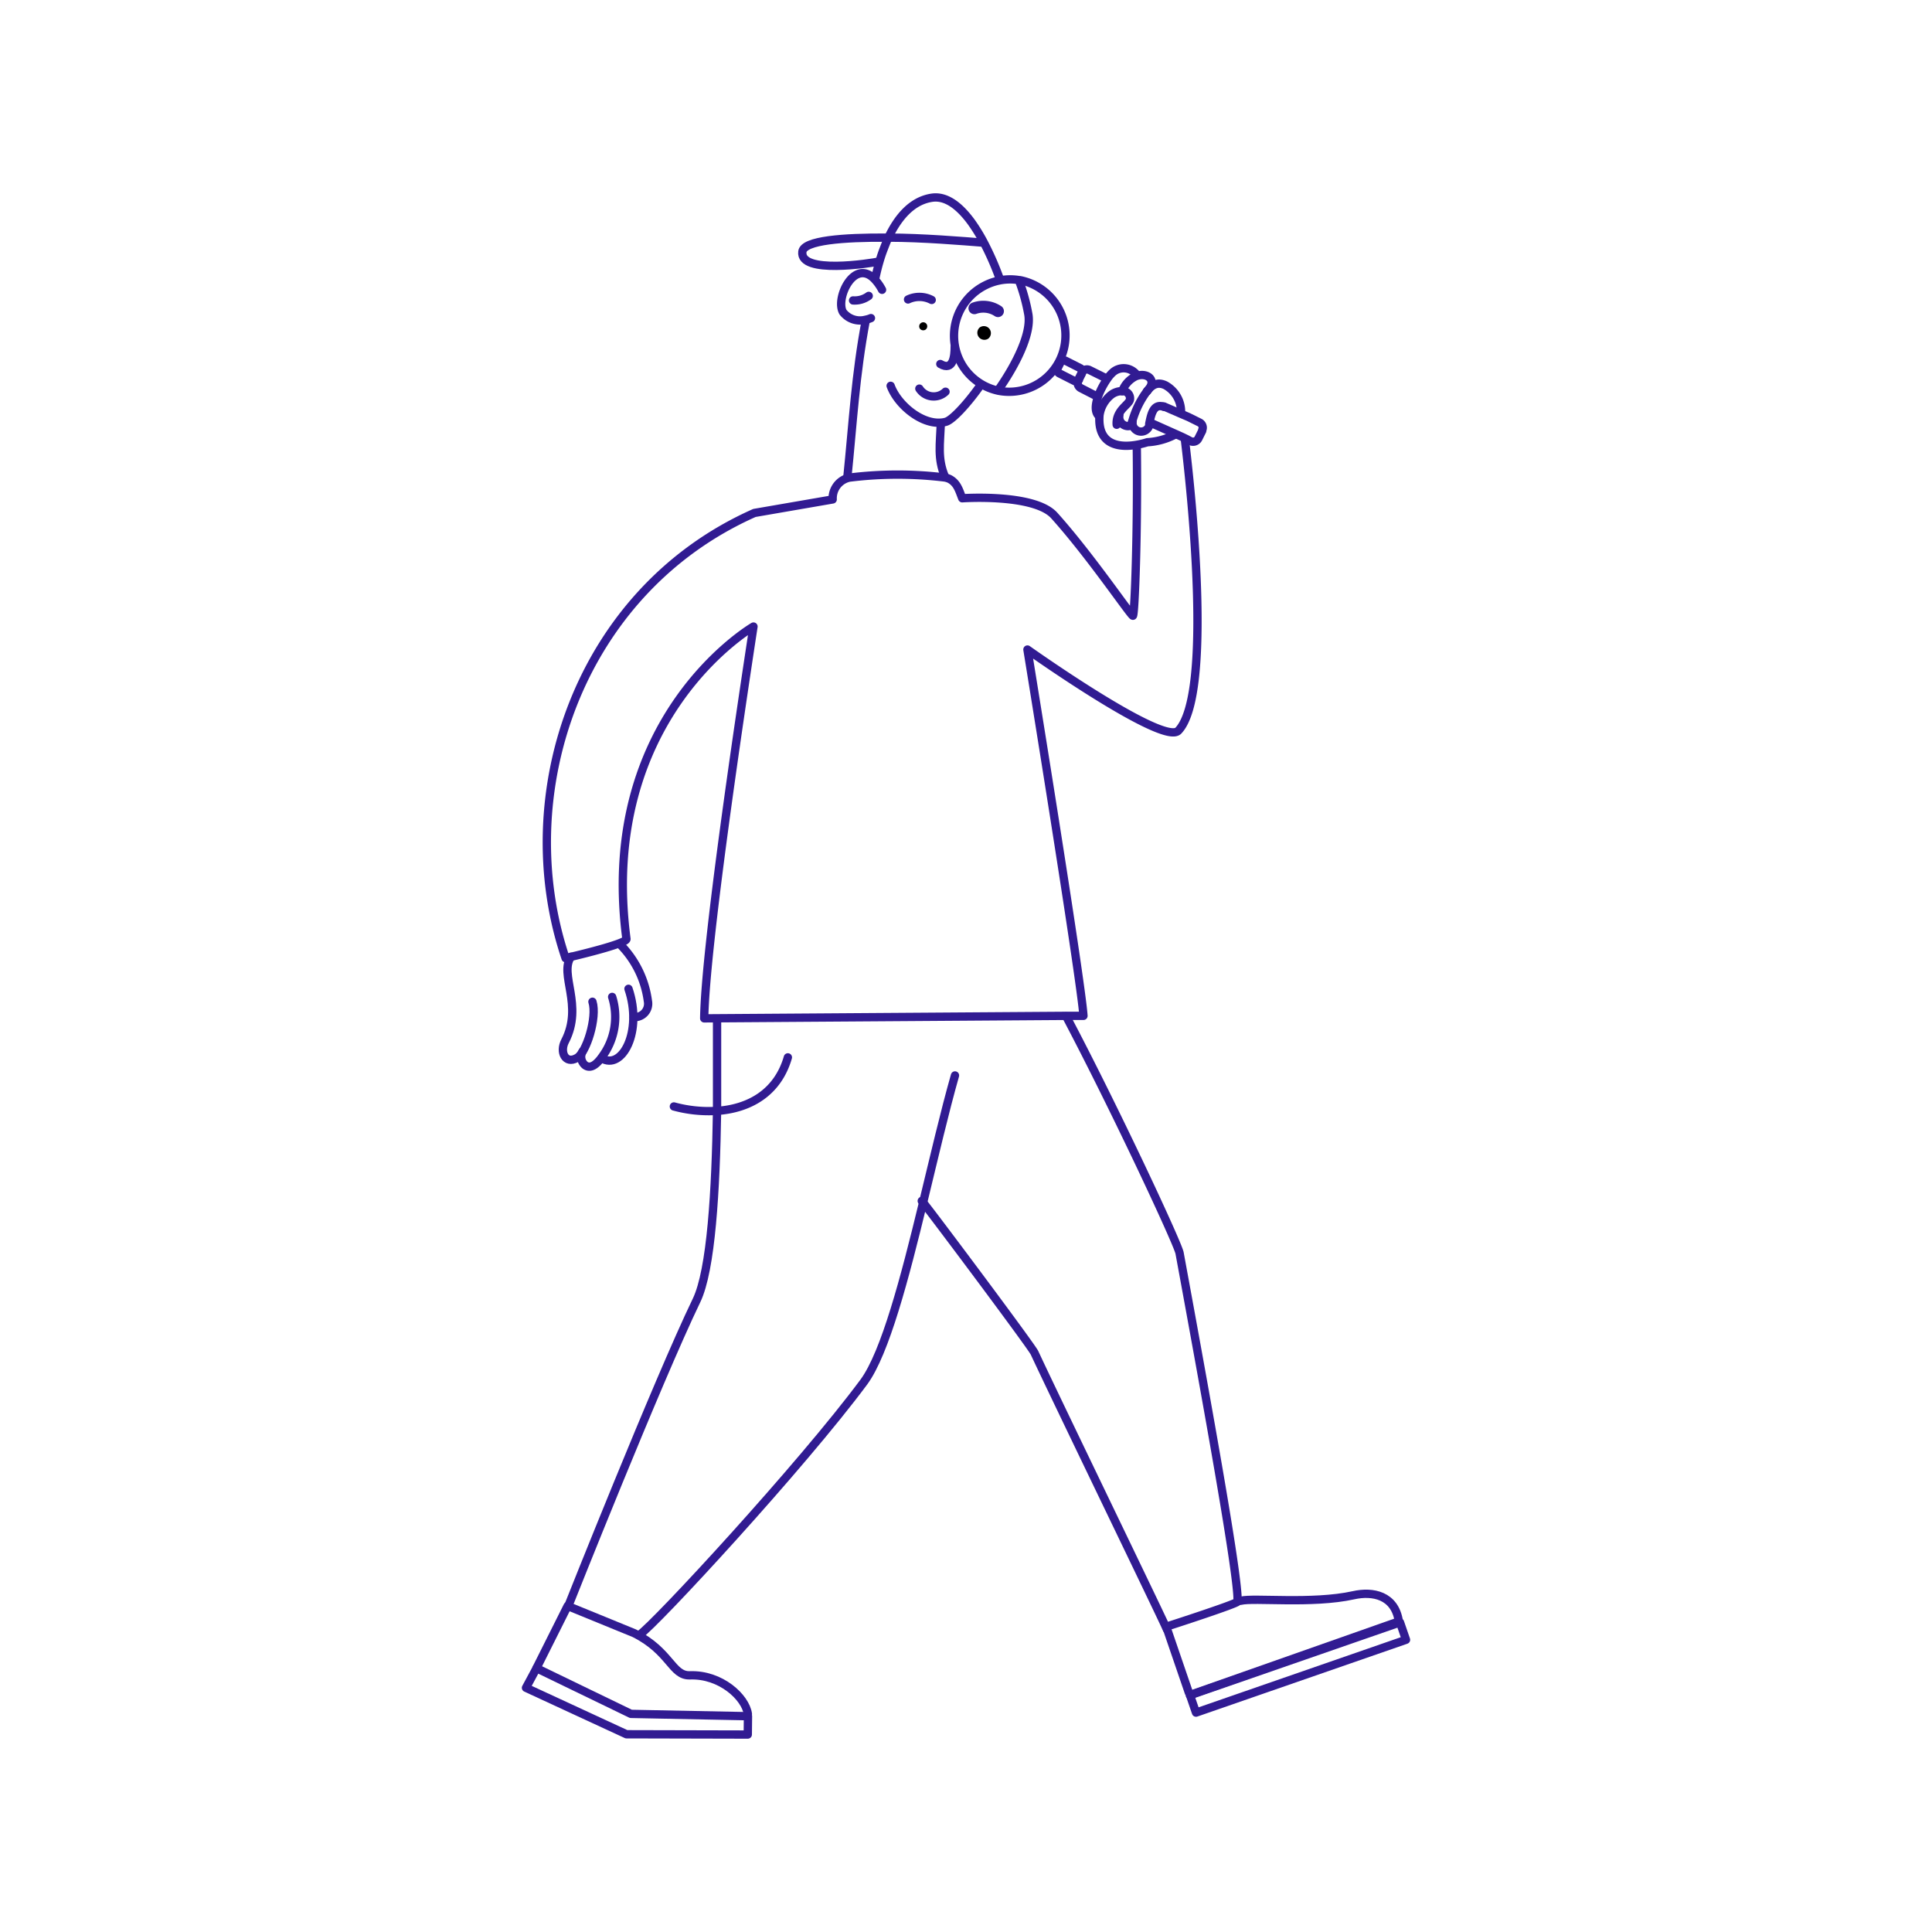 <svg id="Layer_1" data-name="Layer 1" xmlns="http://www.w3.org/2000/svg" viewBox="0 0 200 200">
<defs>
<style>
.cls-1,.cls-2,.cls-3,.cls-4{fill:none;stroke:#311B92;}.cls-1,.cls-2,.cls-4{stroke-linecap:round;}.cls-1{stroke-linejoin:round;}.cls-1,.cls-2,.cls-3{stroke-width:0.86px;}.cls-2,.cls-3,.cls-4{stroke-miterlimit:10;}.cls-4{stroke-width:1.23px;}
</style>
</defs>
<path d="M102.44,34.06a.73.73,0,0,1-.14,1,.73.73,0,0,1-.88-1.16A.73.73,0,0,1,102.44,34.06Z"/>
<path d="M95.92,33.55a.42.42,0,0,1-.12.58.43.43,0,0,1-.58-.12.42.42,0,0,1,.13-.58A.41.41,0,0,1,95.92,33.55Z"/>
<polygon class="cls-1" points="123.81 177.29 145.55 169.75 144.93 167.95 123.19 175.49 123.81 177.29"/>
<path class="cls-2" d="M95.42,124.32a1.5,1.5,0,0,1,.14.16c1.33,1.67,11.21,14.88,11.53,15.56,2.33,5,12.69,26.38,13.59,28.37l0,0c.67-.21,7.41-2.4,7.43-2.61v-.08c.12-2.39-3-19.69-6-36-.18-1-6.72-15-11.74-24.51v0"/>
<path class="cls-1" d="M128.45,165.71c1.31-.34,7.41.37,11.66-.57,2-.45,4.29,0,4.7,2.71l-21.64,7.62"/>
<polyline class="cls-3" points="120.66 168.17 120.73 168.39 123.1 175.31"/>
<path class="cls-2" d="M66.16,169.27c1.63-1.08,16.86-17.56,23.27-26.21,2.2-3,4.23-10.74,6.13-18.58,1.14-4.7,2.24-9.43,3.3-13.15"/>
<path class="cls-2" d="M74.23,105.89c0,2.84,0,6,0,9.11-.13,8.2-.6,16.46-2.13,19.63-4,8.28-13.24,31.55-13.24,31.55"/>
<path class="cls-2" d="M81.56,109.46c-1.06,3.67-4,5.32-7.37,5.54a13.69,13.69,0,0,1-4.43-.46"/>
<polygon class="cls-1" points="55.54 172.69 55.54 172.69 54.45 174.72 64.85 179.53 77.41 179.56 77.43 177.66 77.42 177.66 65.31 177.42 55.54 172.69"/>
<path class="cls-1" d="M77.42,177.43c-.24-1.72-2.8-4.12-6-4-1.88.06-2-2.47-5.76-4.36l-6.9-2.82-3.22,6.43"/>
<path class="cls-2" d="M98.83,35.93c0,.87-.13,2.55-1.49,1.75"/>
<path class="cls-2" d="M101.5,39.88c-1.41,2-2.92,3.59-3.57,3.78a2.35,2.35,0,0,1-.53.09c-2.09.17-4.51-1.91-5.2-3.81"/>
<path class="cls-2" d="M105.51,29.1a19.68,19.68,0,0,1,.95,3.48c.31,2-1.29,5.16-3.07,7.72"/>
<path class="cls-2" d="M90.6,28.83c.05-.19.18-.86.44-1.75.11-.38.24-.79.41-1.23s.31-.81.5-1.23c.9-1.91,2.32-3.82,4.51-4.15,1.49-.23,2.87.87,4.06,2.48a17.84,17.84,0,0,1,1.34,2.18v0a29.92,29.92,0,0,1,1.64,3.75"/>
<path class="cls-3" d="M87.71,49.49h0c.59-5.75.84-10.66,1.92-16.35"/>
<path class="cls-3" d="M97.4,43.75c-.09,2.24-.37,3.72.42,5.59"/>
<path class="cls-2" d="M91.31,30a5,5,0,0,0-.76-1.08c-2.12-2.25-4.11,2-3.28,3.4a2.24,2.24,0,0,0,2.33.78h0a2.64,2.64,0,0,0,.56-.17"/>
<path class="cls-3" d="M91.13,27.06l-.07,0h0c-1,.21-8.29,1.35-8-1,.13-1.18,4.25-1.49,8.78-1.46H92c3.45,0,7.63.35,9.92.53h0"/>
<path class="cls-4" d="M103.31,32.21a2.74,2.74,0,0,0-2.44-.3"/>
<path class="cls-2" d="M89.93,30.63a2.44,2.44,0,0,1-1.62.47"/>
<path class="cls-1" d="M105.52,29h.06a5.83,5.83,0,1,1-2.23,11.45h0a5.8,5.8,0,0,1-4-3.13,5.84,5.84,0,0,1,2.68-7.8,5.76,5.76,0,0,1,1.3-.46l.24-.05A5.73,5.73,0,0,1,105.52,29Z"/>
<path class="cls-2" d="M96.45,31.05A2.75,2.75,0,0,0,94,31"/>
<path class="cls-2" d="M95.17,40.23a1.77,1.77,0,0,0,2.71.32"/>
<path class="cls-1" d="M113.76,43.06c-.82-.71.09-2.75.89-3.88a3.49,3.49,0,0,1,.46-.55,1.69,1.69,0,0,1,2.54.14"/>
<path class="cls-1" d="M117.19,43.7a.5.5,0,0,0,0,.12c-.07.58-1.5.3-1.31-.85"/>
<path class="cls-1" d="M118.75,40.48a9.4,9.4,0,0,0-1.56,3.22"/>
<path class="cls-1" d="M116.17,40.5A2.78,2.78,0,0,1,117.48,39a.71.71,0,0,1,.18-.08c1-.36,2,.3,1.34,1.25l-.25.34"/>
<path class="cls-1" d="M120.5,42.12c-1.14-.43-1.35.89-1.53,1.73a2.25,2.25,0,0,0,0,.22.89.89,0,0,1-1.73-.37h0"/>
<path class="cls-1" d="M118.75,40.48h0c.58-.73,1.14-.95,1.89-.6a3.14,3.14,0,0,1,1.62,2.91"/>
<path class="cls-1" d="M113.37,40.94l-1.48-.76a.6.6,0,0,1-.27-.79l0-.08.37-.74,0,0a.59.59,0,0,1,.8-.26l1.65.82"/>
<path class="cls-1" d="M120.41,42.08l.09,0,1.73.75.82.35,1.13.56a.6.6,0,0,1,.27.79l0,.07-.4.8a.61.61,0,0,1-.8.27l-.52-.27-.35-.17-.71-.32-2.44-1.09"/>
<path class="cls-1" d="M112,38.57l0,.09-.3.59a.21.21,0,0,1,0,.06.4.4,0,0,1-.5.12l-1.54-.78a.41.41,0,0,1-.17-.54l.29-.58a.4.4,0,0,1,.54-.18l1.54.78A.39.39,0,0,1,112,38.57Z"/>
<path class="cls-1" d="M121.62,45a7,7,0,0,1-2.85.78,8,8,0,0,1-1.12.27c-1.5.26-4,.21-3.84-2.91a.22.22,0,0,0,0-.08,3.3,3.3,0,0,1,1.26-2.22,1.86,1.86,0,0,1,1.09-.35l.18,0a.76.76,0,0,1,.64.8c0,.43-.79.82-1.18,1.62a2,2,0,0,0-.2,1.06"/>
<path class="cls-1" d="M117.68,46.24c.11,8.86-.22,17.45-.4,17.5s-4.42-6.24-8.14-10.37c-2.07-2.31-9.53-1.79-9.53-1.79-.33-.83-.51-1.57-1.32-2a2,2,0,0,0-.48-.15,40.35,40.35,0,0,0-9.78,0,1.65,1.65,0,0,0-.32.07,2.19,2.19,0,0,0-1.51,2.2l-8.1,1.4c-18.24,8.1-25.27,29.16-19.55,46.09l.56-.14c1.55-.37,5.79-1.42,5.74-1.85C61.83,74.22,78,64.86,78,64.86v0c-1.51,9.86-5,33.3-5.1,40.56l37.52-.26h1.74c-.25-3.82-5.8-37.92-5.8-37.92s14.08,10,15.62,8.4c3.61-3.82,1.31-24.91.68-30.13"/>
<path class="cls-1" d="M65.06,102.36c1.51,4.43-.68,8.51-2.8,7.18"/>
<path class="cls-1" d="M63.37,103.2a6.92,6.92,0,0,1-1,6.14l-.14.2c-.36.46-1,1.19-1.65.74a1.13,1.13,0,0,1-.27-1.44"/>
<path class="cls-1" d="M61.33,103.7c.51,1.6-.63,5.33-1.63,5.83-1.18.66-1.79-.63-1.21-1.74,1.94-3.73-.65-6.93.62-8.75l0,0"/>
<path class="cls-1" d="M65.6,105.29a1.39,1.39,0,0,0,1.47-1.66,10.21,10.21,0,0,0-2.74-5.72"/>
</svg>